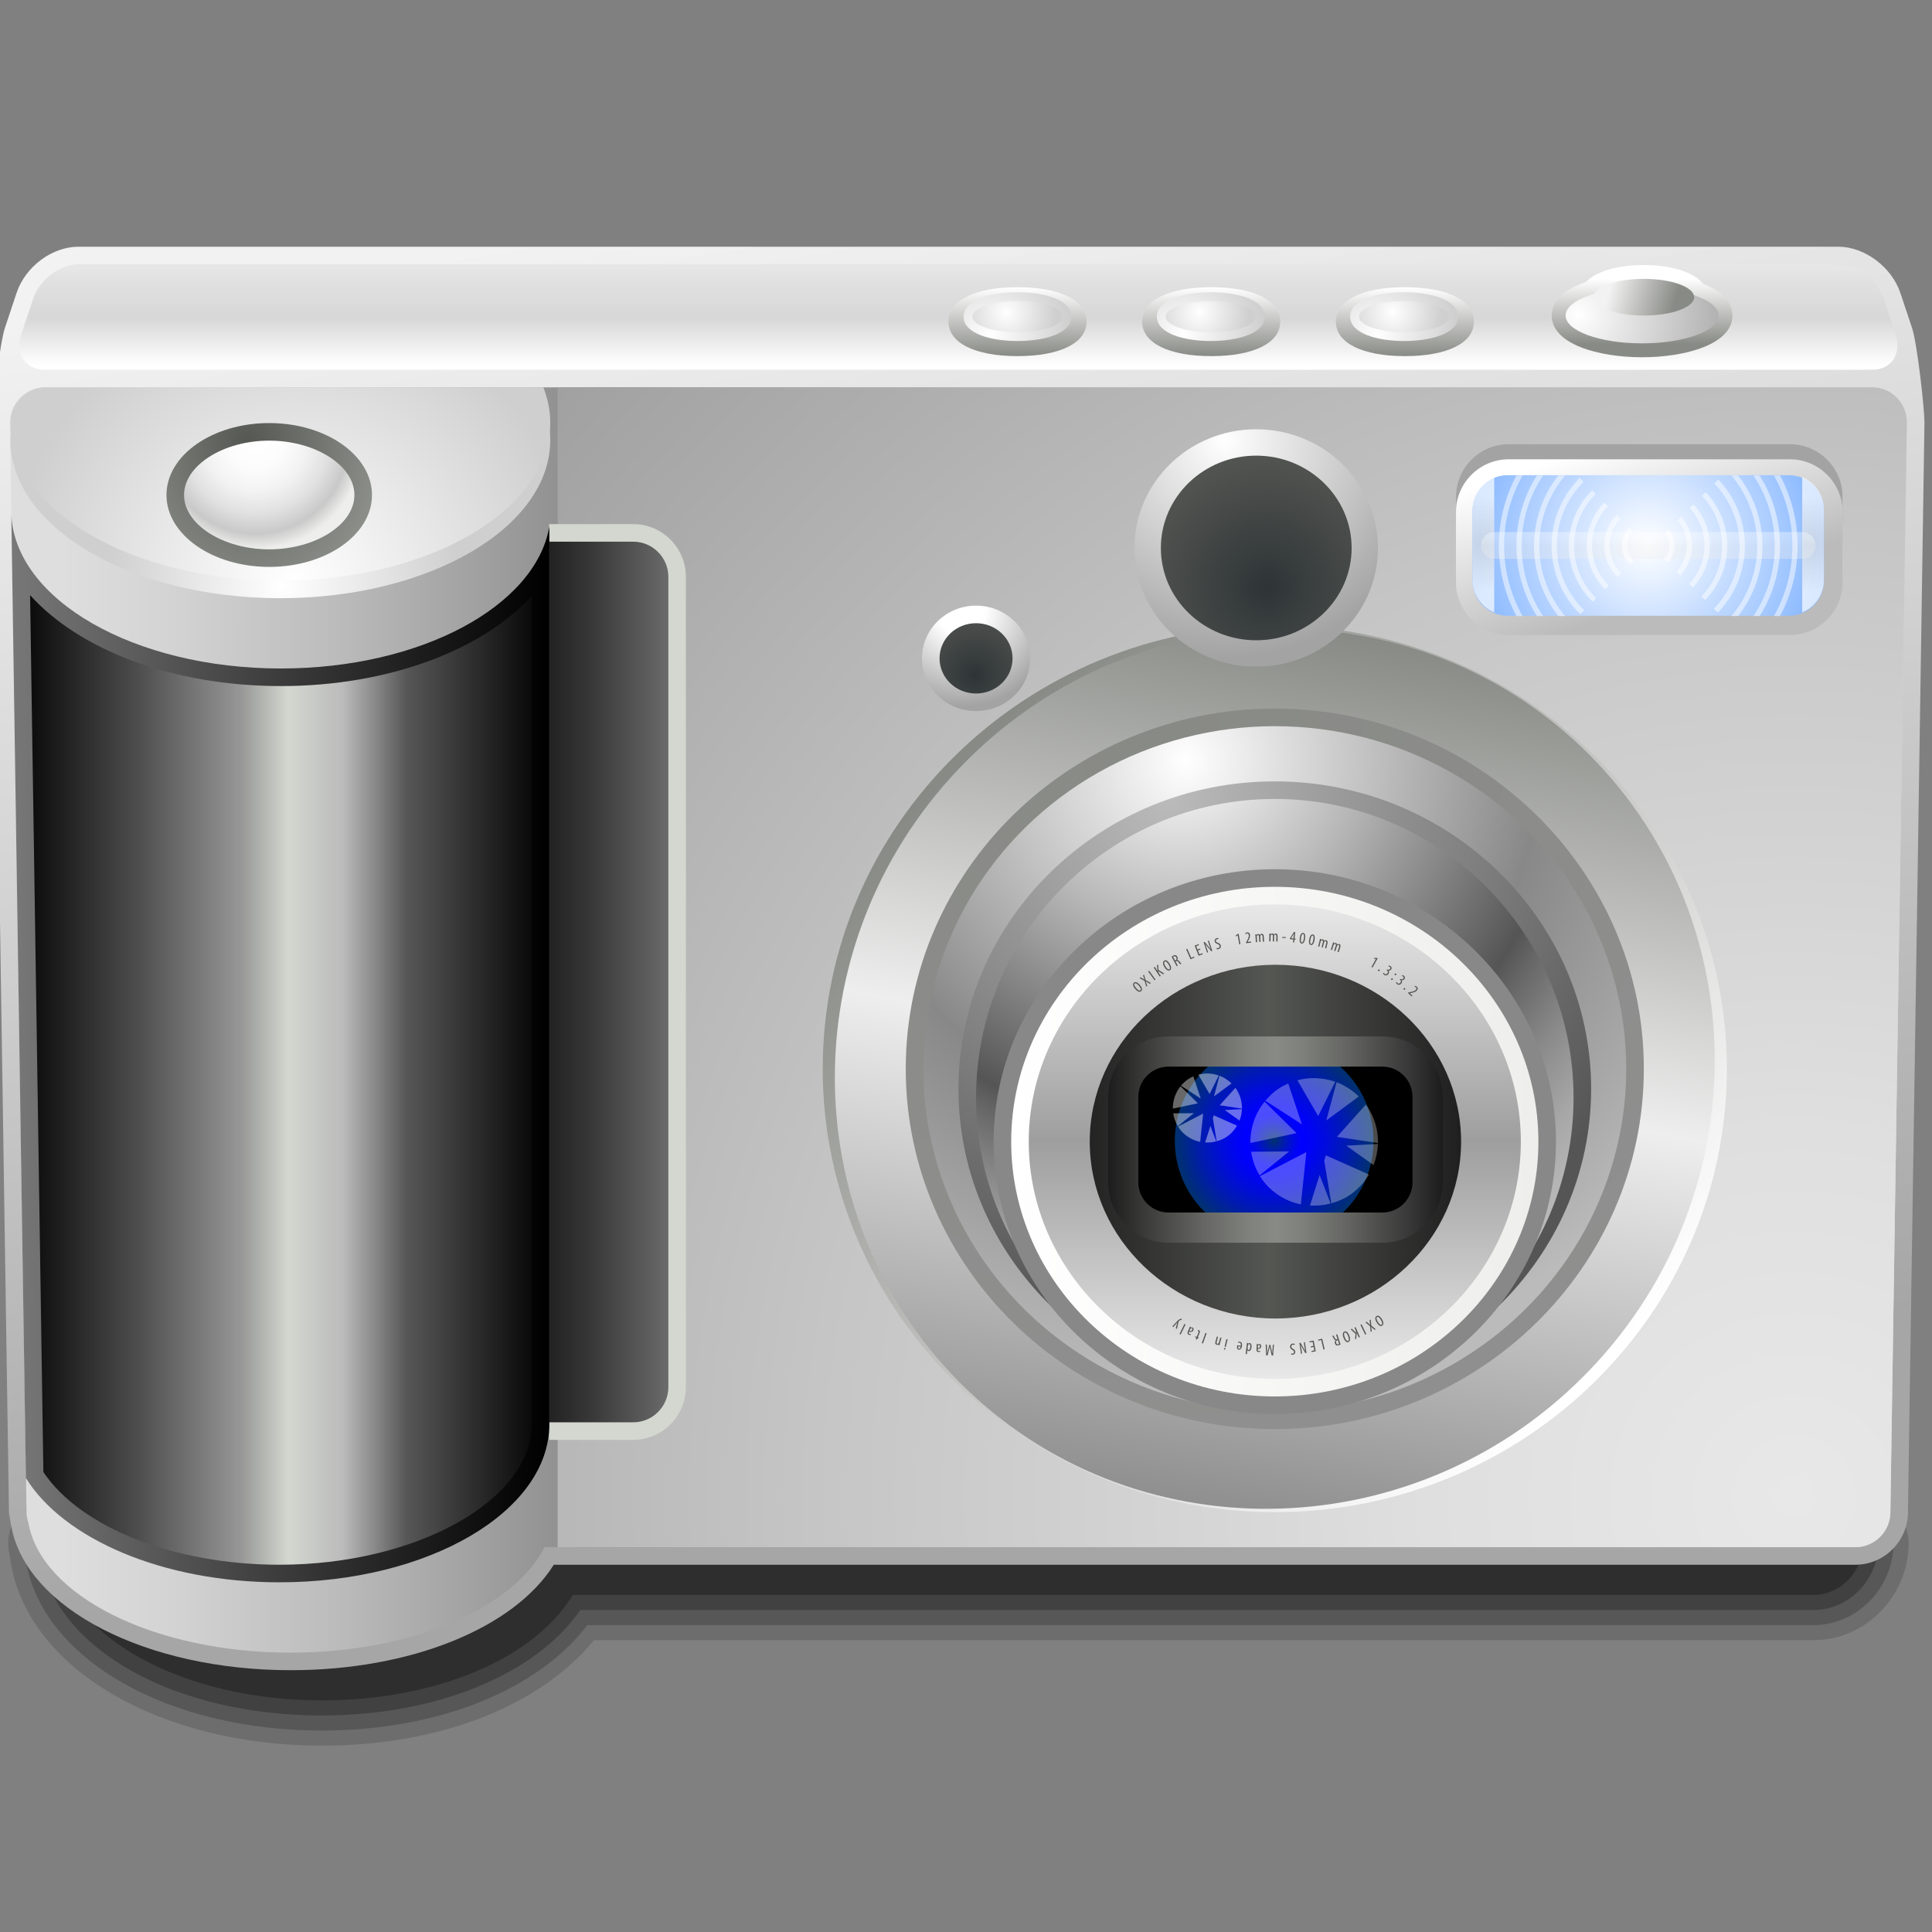 <?xml version="1.0" encoding="utf-8"?>
<!-- Generator: Adobe Illustrator 12.0.0, SVG Export Plug-In . SVG Version: 6.00 Build 51448)  -->
<!DOCTYPE svg PUBLIC "-//W3C//DTD SVG 1.1//EN" "http://www.w3.org/Graphics/SVG/1.1/DTD/svg11.dtd">
<svg  version="1.1"
	 id="layer1" xmlns:x="http://ns.adobe.com/Extensibility/1.0/" xmlns:i="http://ns.adobe.com/AdobeIllustrator/10.0/" xmlns:graph="http://ns.adobe.com/Graphs/1.0/" xmlns:rdf="http://www.w3.org/1999/02/22-rdf-syntax-ns#" xmlns:cc="http://web.resource.org/cc/" xmlns:dc="http://purl.org/dc/elements/1.1/" xmlns:sodipodi="http://inkscape.sourceforge.net/DTD/sodipodi-0.dtd" xmlns:svg="http://www.w3.org/2000/svg" xmlns:inkscape="http://www.inkscape.org/namespaces/inkscape" sodipodi:version="0.32" sodipodi:docbase="/home/pinheiro/Documents/pics/new oxygen/svg/devices" inkscape:version="0.43" sodipodi:docname="digicam.svg" inkscape:label="Layer 1" inkscape:groupmode="layer"
	 xmlns="http://www.w3.org/2000/svg" xmlns:xlink="http://www.w3.org/1999/xlink" width="128" height="128" viewBox="0 0 128 128"
	 overflow="visible" enable-background="new 0 0 128 128" xml:space="preserve">
<rect x="0" y="0" width="128" height="128" fill="#808080" stroke="none"/>
<rect id="_x3C_Sezione_x3E_" x="-0.5" y="-0.5" fill="none" width="128" height="128"/>
<path opacity="0.15" d="M3.543,99.236c-0.885,0-1.72,0.388-2.291,1.062c-0.57,0.674-0.813,1.56-0.668,2.43l0.151,0.908
	c1.233,6.968,9.895,12.018,20.596,12.018c7.76,0,14.427-2.612,18.021-6.986c0.877,0,80.784,0,80.784,0
	c3.435,0,6.27-2.865,6.32-6.388v-0.001c0-0.825-0.307-1.583-0.862-2.147c-0.561-0.569-1.34-0.896-2.138-0.896H3.543z"/>
<path opacity="0.2" d="M3.543,100.236c-0.59,0-1.146,0.258-1.527,0.708c-0.38,0.449-0.542,1.04-0.446,1.62l0.151,0.908
	c1.148,6.483,9.395,11.182,19.61,11.182c7.663,0,14.308-2.674,17.578-6.986c0.923,0,81.228,0,81.228,0
	c2.891,0,5.277-2.424,5.32-5.402v-0.001c0-0.557-0.204-1.055-0.575-1.432c-0.373-0.379-0.893-0.597-1.425-0.597H3.543z"/>
<path opacity="0.25" d="M3.543,101.236c-0.294,0-0.573,0.129-0.763,0.354s-0.271,0.521-0.223,0.811l0.151,0.908
	c1.062,5.999,8.894,10.346,18.624,10.346c7.597,0,14.197-2.734,17.111-6.986c0.98,0,81.694,0,81.694,0
	c2.347,0,4.285-1.981,4.32-4.417c0-0.005,0-0.01,0-0.015c0-0.263-0.104-0.515-0.288-0.702c-0.188-0.19-0.444-0.298-0.712-0.298
	H3.543z"/>
<path id="path14_2_" opacity="0.3" d="M3.543,102.236c0,0,0.117,0.7,0.151,0.908c0.961,5.426,8.517,9.51,17.637,9.51
	c7.589,0,14.098-2.79,16.615-6.986c1.155,0,82.19,0,82.19,0c1.804,0,3.293-1.539,3.32-3.432H3.543z"/>
<linearGradient id="path14_1_" gradientUnits="userSpaceOnUse" x1="255.276" y1="-155.91" x2="267.622" y2="-228.083" gradientTransform="matrix(1.164 0 0 -1.164 -241.862 -169.109)">
	<stop  offset="0" style="stop-color:#F2F2F2"/>
	<stop  offset="0.423" style="stop-color:#D4D4D4"/>
	<stop  offset="1" style="stop-color:#A6A6A6"/>
</linearGradient>
<path id="path14" fill="url(#path14_1_)" d="M126.682,21.74c-0.002,0-0.777-2.329-0.777-2.329c-0.572-1.718-2.375-3.065-4.104-3.065
	H5.2c-1.755,0-3.521,1.318-4.104,3.067L0.321,21.74C-0.021,22.761-0.5,27.06-0.5,27.994c0,0.019,1.094,72.243,1.094,72.243
	s0.123,0.7,0.159,0.908c1.008,5.426,8.936,9.51,18.505,9.51c7.962,0,14.792-2.79,17.432-6.986c1.212,0,86.232,0,86.232,0
	c1.893,0,3.455-1.539,3.484-3.432c0,0,1.094-72.225,1.094-72.244C127.5,27.059,127.021,22.761,126.682,21.74z"/>
<linearGradient id="path35_1_" gradientUnits="userSpaceOnUse" x1="211.273" y1="-203.286" x2="280.272" y2="-203.286" gradientTransform="matrix(1.164 0 0 -1.164 -241.862 -169.109)">
	<stop  offset="0" style="stop-color:#DEDEDE"/>
	<stop  offset="0.086" style="stop-color:#D4D4D4"/>
	<stop  offset="0.229" style="stop-color:#BBBBBB"/>
	<stop  offset="0.411" style="stop-color:#919191"/>
	<stop  offset="0.461" style="stop-color:#858585"/>
	<stop  offset="0.594" style="stop-color:#A2A2A2"/>
	<stop  offset="0.756" style="stop-color:#BEBEBE"/>
	<stop  offset="0.897" style="stop-color:#D0D0D0"/>
	<stop  offset="1" style="stop-color:#D6D6D6"/>
</linearGradient>
<path id="path35" fill="url(#path35_1_)" d="M124.045,25.661H2.958c-1.284,0-2.313,1.064-2.294,2.372l1.095,72.187
	c0.003,0.23,0.051,0.449,0.119,0.66c0.844,4.83,8.3,8.611,17.38,8.611c8.03,0,14.777-2.961,16.817-6.986h86.847
	c1.262,0,2.302-1.025,2.32-2.287l1.094-72.186C126.357,26.725,125.328,25.661,124.045,25.661z"/>
<radialGradient id="path46_1_" cx="309.935" cy="-230.484" r="97.675" gradientTransform="matrix(1.164 0 0 -1.164 -241.862 -169.109)" gradientUnits="userSpaceOnUse">
	<stop  offset="0" style="stop-color:#E8E8E8"/>
	<stop  offset="0.214" style="stop-color:#DFDFDF"/>
	<stop  offset="0.573" style="stop-color:#C5C5C5"/>
	<stop  offset="1" style="stop-color:#9E9E9E"/>
</radialGradient>
<path id="path46" fill="url(#path46_1_)" d="M124.045,25.661h-87.1v76.843h85.977c1.262,0,2.302-1.025,2.32-2.287l1.094-72.186
	C126.357,26.725,125.328,25.661,124.045,25.661z"/>
<linearGradient id="XMLID_1_" gradientUnits="userSpaceOnUse" x1="63.848" y1="50.204" x2="105.07" y2="91.426">
	<stop  offset="0" style="stop-color:#888A85"/>
	<stop  offset="1" style="stop-color:#FFFFFF"/>
</linearGradient>
<path fill="url(#XMLID_1_)" d="M54.508,70.814c0,16.193,13.436,29.368,29.951,29.368c16.514,0,29.949-13.175,29.949-29.368
	c0-16.194-13.436-29.368-29.949-29.368C67.944,41.446,54.508,54.621,54.508,70.814z"/>
<linearGradient id="XMLID_2_" gradientUnits="userSpaceOnUse" x1="60.576" y1="87.673" x2="108.498" y2="54.117" gradientTransform="matrix(-0.707 0.707 -0.707 -0.707 194.363 61.168)">
	<stop  offset="0" style="stop-color:#888A85"/>
	<stop  offset="0.497" style="stop-color:#EEEEEE"/>
	<stop  offset="1" style="stop-color:#8F8F8F"/>
</linearGradient>
<path fill="url(#XMLID_2_)" d="M105.282,49.99c-11.256-11.256-29.755-11.071-41.238,0.412C52.562,61.885,52.377,80.384,63.633,91.64
	c11.255,11.255,29.754,11.071,41.237-0.411C116.353,79.745,116.538,61.246,105.282,49.99z"/>
<radialGradient id="path53_1_" cx="273.272" cy="-187.568" r="40.311" gradientTransform="matrix(1.164 0 0 -1.164 -241.862 -169.109)" gradientUnits="userSpaceOnUse">
	<stop  offset="0" style="stop-color:#888A85"/>
	<stop  offset="1" style="stop-color:#8F8F8F"/>
</radialGradient>
<path id="path53" fill="url(#path53_1_)" d="M60.008,70.814c0,13.161,10.968,23.868,24.451,23.868
	c13.48,0,24.449-10.707,24.449-23.868S97.939,46.946,84.459,46.946C70.977,46.946,60.008,57.653,60.008,70.814z"/>
<radialGradient id="ellipse60_1_" cx="275.271" cy="-188.569" r="35.736" gradientTransform="matrix(1.164 0 0 -1.164 -241.862 -169.109)" gradientUnits="userSpaceOnUse">
	<stop  offset="0" style="stop-color:#FFFFFF"/>
	<stop  offset="0.562" style="stop-color:#888888"/>
	<stop  offset="1" style="stop-color:#BBBBBB"/>
</radialGradient>
<ellipse id="ellipse60" sodipodi:ry="19.5" sodipodi:rx="20" sodipodi:cx="72.970001" sodipodi:cy="48.5" fill="url(#ellipse60_1_)" cx="84.459" cy="70.814" rx="23.285" ry="22.703">
</ellipse>
<radialGradient id="ellipse67_1_" cx="262.504" cy="-180.017" r="5.498" gradientTransform="matrix(1.164 0 0 -1.164 -241.862 -169.109)" gradientUnits="userSpaceOnUse">
	<stop  offset="0.248" style="stop-color:#FFFFFF"/>
	<stop  offset="1" style="stop-color:#A3A3A3"/>
</radialGradient>
<ellipse id="ellipse67" sodipodi:ry="3" sodipodi:rx="3.0769999" sodipodi:cx="55.971001" sodipodi:cy="26" fill="url(#ellipse67_1_)" cx="64.666" cy="43.618" rx="3.583" ry="3.493">
</ellipse>
<radialGradient id="ellipse74_1_" cx="263.273" cy="-183.708" r="4.121" gradientTransform="matrix(1.164 0 0 -1.164 -241.862 -169.109)" gradientUnits="userSpaceOnUse">
	<stop  offset="0" style="stop-color:#2E3436"/>
	<stop  offset="1" style="stop-color:#555753"/>
</radialGradient>
<ellipse id="ellipse74" sodipodi:ry="2" sodipodi:rx="2.0769999" sodipodi:cx="55.971001" sodipodi:cy="26" fill="url(#ellipse74_1_)" cx="64.666" cy="43.618" rx="2.419" ry="2.329">
</ellipse>
<g>
	
		<radialGradient id="ellipse81_1_" cx="277.483" cy="-170.364" r="12.376" gradientTransform="matrix(1.164 0 0 -1.164 -241.862 -169.109)" gradientUnits="userSpaceOnUse">
		<stop  offset="0" style="stop-color:#FFFFFF"/>
		<stop  offset="1" style="stop-color:#A3A3A3"/>
	</radialGradient>
	
		<ellipse id="ellipse81" sodipodi:ry="4.5" sodipodi:rx="4.6160002" sodipodi:cx="48.507999" sodipodi:cy="35.5" fill="url(#ellipse81_1_)" cx="83.228" cy="36.304" rx="8.066" ry="7.864">
	</ellipse>
	
		<radialGradient id="path88_1_" cx="279.907" cy="-178.678" r="8.084" gradientTransform="matrix(1.164 0 0 -1.164 -241.862 -169.109)" gradientUnits="userSpaceOnUse">
		<stop  offset="0" style="stop-color:#2E3436"/>
		<stop  offset="1" style="stop-color:#555753"/>
	</radialGradient>
	<path id="path88" fill="url(#path88_1_)" d="M76.91,36.304c0,3.373,2.834,6.116,6.319,6.116s6.32-2.744,6.32-6.116
		c0-3.373-2.838-6.117-6.322-6.117S76.91,32.931,76.91,36.304z"/>
</g>
<radialGradient id="path95_1_" cx="274.272" cy="-190.708" r="30.463" gradientTransform="matrix(1.164 0 0 -1.164 -241.862 -169.109)" gradientUnits="userSpaceOnUse">
	<stop  offset="0" style="stop-color:#BBBBBB"/>
	<stop  offset="1" style="stop-color:#555555"/>
</radialGradient>
<path id="path95" fill="url(#path95_1_)" d="M63.501,72.143c0,11.233,9.401,20.375,20.958,20.375
	c11.555,0,20.957-9.142,20.957-20.375c0-11.235-9.402-20.375-20.957-20.375C72.902,51.768,63.501,60.908,63.501,72.143z"/>
<radialGradient id="path102_1_" cx="274.868" cy="-187.474" r="38.671" gradientTransform="matrix(1.164 0 0 -1.164 -241.862 -169.109)" gradientUnits="userSpaceOnUse">
	<stop  offset="0" style="stop-color:#FFFFFF"/>
	<stop  offset="0.089" style="stop-color:#EBEBEB"/>
	<stop  offset="0.27" style="stop-color:#B7B7B7"/>
	<stop  offset="0.527" style="stop-color:#656565"/>
	<stop  offset="0.574" style="stop-color:#555555"/>
	<stop  offset="0.612" style="stop-color:#676767"/>
	<stop  offset="0.701" style="stop-color:#8B8B8B"/>
	<stop  offset="0.785" style="stop-color:#A6A6A6"/>
	<stop  offset="0.859" style="stop-color:#B5B5B5"/>
	<stop  offset="0.917" style="stop-color:#BBBBBB"/>
</radialGradient>
<path id="path102" fill="url(#path102_1_)" d="M64.666,72.725c0,10.914,8.879,19.793,19.793,19.793s19.793-8.879,19.793-19.793
	s-8.879-19.792-19.793-19.792S64.666,61.811,64.666,72.725z"/>
<radialGradient id="path109_1_" cx="277.272" cy="-195.709" r="12.165" gradientTransform="matrix(1.164 0 0 -1.164 -241.862 -169.109)" gradientUnits="userSpaceOnUse">
	<stop  offset="0" style="stop-color:#888888"/>
	<stop  offset="1" style="stop-color:#888888"/>
</radialGradient>
<path id="path109" fill="url(#path109_1_)" d="M65.83,75.636c0,9.951,8.357,18.047,18.629,18.047s18.628-8.096,18.628-18.047
	S94.73,57.589,84.459,57.589S65.83,65.685,65.83,75.636z"/>
<linearGradient id="path116_1_" gradientUnits="userSpaceOnUse" x1="265.272" y1="-210.208" x2="295.272" y2="-210.208" gradientTransform="matrix(1.164 0 0 -1.164 -241.862 -169.109)">
	<stop  offset="0" style="stop-color:#FFFFFF"/>
	<stop  offset="1" style="stop-color:#EEEEEC"/>
</linearGradient>
<path id="path116" fill="url(#path116_1_)" d="M66.994,75.636c0,9.31,7.834,16.882,17.465,16.882
	c9.629,0,17.464-7.572,17.464-16.882c0-9.309-7.835-16.882-17.464-16.882C74.828,58.753,66.994,66.327,66.994,75.636z"/>
<linearGradient id="path123_1_" gradientUnits="userSpaceOnUse" x1="280.272" y1="-223.708" x2="280.272" y2="-196.708" gradientTransform="matrix(1.164 0 0 -1.164 -241.862 -169.109)">
	<stop  offset="0" style="stop-color:#E8E8E8"/>
	<stop  offset="0.5" style="stop-color:#9E9E9E"/>
	<stop  offset="1" style="stop-color:#E8E8E8"/>
</linearGradient>
<path id="path123" fill="url(#path123_1_)" d="M68.158,75.636c0,8.667,7.312,15.718,16.301,15.718s16.3-7.051,16.3-15.718
	s-7.312-15.718-16.3-15.718S68.158,66.969,68.158,75.636z"/>
<linearGradient id="XMLID_3_" gradientUnits="userSpaceOnUse" x1="70.517" y1="75.636" x2="97.562" y2="75.636">
	<stop  offset="0" style="stop-color:#1C1C1C"/>
	<stop  offset="0.5" style="stop-color:#555753"/>
	<stop  offset="1" style="stop-color:#1C1C1C"/>
</linearGradient>
<path fill="url(#XMLID_3_)" d="M96.801,75.636c0-6.461-5.52-11.718-12.301-11.718c-6.783,0-12.301,5.257-12.301,11.718
	S77.717,87.354,84.5,87.354C91.281,87.354,96.801,82.097,96.801,75.636z"/>
<radialGradient id="path130_1_" cx="218.913" cy="-178.661" r="9.84" gradientTransform="matrix(1.192 0 0 -1.164 -242.227 -169.109)" gradientUnits="userSpaceOnUse">
	<stop  offset="0" style="stop-color:#FFFFFF"/>
	<stop  offset="1" style="stop-color:#CFCFCF"/>
</radialGradient>
<path id="path130" fill="url(#path130_1_)" d="M18.573,39.632c9.877,0,17.883-4.691,17.883-10.479c0-0.801-0.168-1.579-0.459-2.329
	H3.074c-1.315,0-2.384,1.044-2.384,2.329C0.69,34.941,8.696,39.632,18.573,39.632z"/>
<radialGradient id="path137_1_" cx="219.528" cy="-178.358" r="15.782" gradientTransform="matrix(1.192 0 0 -1.164 -242.227 -169.109)" gradientUnits="userSpaceOnUse">
	<stop  offset="0" style="stop-color:#FFFFFF"/>
	<stop  offset="1" style="stop-color:#CFCFCF"/>
</radialGradient>
<path id="path137" fill="url(#path137_1_)" d="M18.573,38.468c9.877,0,17.883-4.691,17.883-10.479c0-0.801-0.168-1.579-0.459-2.329
	H3.074c-1.315,0-2.384,1.044-2.384,2.329C0.69,33.777,8.696,38.468,18.573,38.468z"/>
<radialGradient id="ellipse144_1_" cx="262.193" cy="-170.489" r="16.744" gradientTransform="matrix(0.97 0 0 -1.164 -237.93 -169.109)" gradientUnits="userSpaceOnUse">
	<stop  offset="0" style="stop-color:#555753"/>
	<stop  offset="1" style="stop-color:#BABDB6"/>
</radialGradient>
<ellipse id="ellipse144" sodipodi:ry="4.0929999" sodipodi:rx="5.8470001" sodipodi:cx="15.75" sodipodi:cy="14.127" fill="url(#ellipse144_1_)" cx="17.837" cy="32.794" rx="6.808" ry="4.765">
</ellipse>
<radialGradient id="path159_1_" cx="222.333" cy="-170.368" r="6.182" gradientTransform="matrix(1.164 0 0 -1.164 -241.862 -169.109)" gradientUnits="userSpaceOnUse">
	<stop  offset="0" style="stop-color:#FFFFFF"/>
	<stop  offset="0.261" style="stop-color:#FCFCFC"/>
	<stop  offset="0.474" style="stop-color:#F2F2F2"/>
	<stop  offset="0.669" style="stop-color:#E1E1E1"/>
	<stop  offset="0.854" style="stop-color:#C9C9C9"/>
	<stop  offset="1" style="stop-color:#EEEEEC"/>
</radialGradient>
<path id="path159" fill="url(#path159_1_)" d="M12.193,32.794c0,1.952,2.584,3.602,5.644,3.602c3.059,0,5.644-1.65,5.644-3.602
	c0-1.952-2.585-3.601-5.644-3.601C14.778,29.193,12.193,30.843,12.193,32.794z"/>
<linearGradient id="path170_1_" gradientUnits="userSpaceOnUse" x1="262.272" y1="-166.086" x2="262.272" y2="-160.564" gradientTransform="matrix(1.164 0 0 -1.164 -241.862 -169.109)">
	<stop  offset="0" style="stop-color:#FFFFFF"/>
	<stop  offset="0.491" style="stop-color:#D7D7D7"/>
	<stop  offset="0.879" style="stop-color:#E1E1E1"/>
	<stop  offset="1" style="stop-color:#E6E6E6"/>
</linearGradient>
<path id="path170" fill="url(#path170_1_)" d="M124.801,19.781c-0.42-1.261-1.762-2.271-3-2.271H5.2
	c-1.237,0-2.579,1.01-2.999,2.271l-0.776,2.328c-0.437,1.311,0.248,2.388,1.533,2.388h121.087c1.285,0,1.969-1.077,1.531-2.388
	L124.801,19.781z"/>
<linearGradient id="path179_1_" gradientUnits="userSpaceOnUse" x1="301.172" y1="-161.14" x2="301.172" y2="-164.876" gradientTransform="matrix(1.164 0 0 -1.164 -241.862 -169.109)">
	<stop  offset="0" style="stop-color:#FFFFFF"/>
	<stop  offset="1" style="stop-color:#888A85"/>
</linearGradient>
<path id="path179" fill="url(#path179_1_)" d="M112.84,18.803c-0.672-0.851-2.304-1.246-3.933-1.246
	c-1.553,0-3.107,0.358-3.831,1.126c-1.329,0.447-2.271,1.177-2.271,2.223c0,1.897,3.104,2.763,5.987,2.763s5.987-0.865,5.987-2.763
	C114.777,19.949,113.99,19.256,112.84,18.803z"/>
<radialGradient id="ellipse186_1_" cx="297.611" cy="-163.201" r="9.493" gradientTransform="matrix(1.164 0 0 -1.164 -241.862 -169.109)" gradientUnits="userSpaceOnUse">
	<stop  offset="0" style="stop-color:#FFFFFF"/>
	<stop  offset="1" style="stop-color:#A3A3A3"/>
</radialGradient>
<ellipse id="ellipse186" sodipodi:ry="1.582" sodipodi:rx="4.3509998" sodipodi:cx="93.869003" sodipodi:cy="3.9159999" fill="url(#ellipse186_1_)" cx="108.791" cy="20.906" rx="5.066" ry="1.842">
</ellipse>
<linearGradient id="ellipse193_1_" gradientUnits="userSpaceOnUse" x1="303.095" y1="-162.679" x2="299.445" y2="-161.636" gradientTransform="matrix(1.164 0 0 -1.164 -241.862 -169.109)">
	<stop  offset="0" style="stop-color:#888A85"/>
	<stop  offset="1" style="stop-color:#F2F2F2"/>
</linearGradient>
<ellipse id="ellipse193" sodipodi:ry="1.043" sodipodi:rx="2.8670001" sodipodi:cx="93.968002" sodipodi:cy="2.8729999" fill="url(#ellipse193_1_)" cx="108.906" cy="19.691" rx="3.338" ry="1.214">
</ellipse>
<linearGradient id="XMLID_4_" gradientUnits="userSpaceOnUse" x1="93.079" y1="17.999" x2="93.079" y2="23.229" gradientTransform="matrix(1 0 0 0.873 0 3.324)">
	<stop  offset="0" style="stop-color:#FFFFFF"/>
	<stop  offset="1" style="stop-color:#888A85"/>
</linearGradient>
<path fill="url(#XMLID_4_)" d="M88.504,21.311c0,1.408,1.753,2.282,4.575,2.282s4.575-0.874,4.575-2.282s-1.753-2.282-4.575-2.282
	S88.504,19.903,88.504,21.311z"/>
<radialGradient id="path200_1_" cx="286.163" cy="-164.301" r="4.576" gradientTransform="matrix(1.164 0 0 -1.164 -241.862 -169.109)" gradientUnits="userSpaceOnUse">
	<stop  offset="0" style="stop-color:#FFFFFF"/>
	<stop  offset="1" style="stop-color:#CFCFCF"/>
</radialGradient>
<path id="path200" fill="url(#path200_1_)" d="M89.452,20.978c0,1.116,1.796,1.615,3.575,1.615s3.576-0.5,3.576-1.615
	c0-1.115-1.797-1.615-3.576-1.615S89.452,19.862,89.452,20.978z"/>
<radialGradient id="ellipse207_1_" cx="287.054" cy="-163.066" r="2.825" gradientTransform="matrix(1.164 0 0 -1.164 -241.862 -169.109)" gradientUnits="userSpaceOnUse">
	<stop  offset="0" style="stop-color:#FFFFFF"/>
	<stop  offset="1" style="stop-color:#CFCFCF"/>
</radialGradient>
<ellipse id="ellipse207" sodipodi:ry="0.88700002" sodipodi:rx="2.5710001" sodipodi:cx="80.330002" sodipodi:cy="3.9779999" fill="url(#ellipse207_1_)" cx="93.027" cy="20.978" rx="2.994" ry="1.033">
</ellipse>
<linearGradient id="XMLID_5_" gradientUnits="userSpaceOnUse" x1="80.246" y1="17.999" x2="80.246" y2="23.229" gradientTransform="matrix(1 0 0 0.873 0 3.324)">
	<stop  offset="0" style="stop-color:#FFFFFF"/>
	<stop  offset="1" style="stop-color:#888A85"/>
</linearGradient>
<path fill="url(#XMLID_5_)" d="M75.671,21.311c0,1.408,1.753,2.282,4.575,2.282s4.575-0.874,4.575-2.282s-1.753-2.282-4.575-2.282
	S75.671,19.903,75.671,21.311z"/>
<radialGradient id="path214_1_" cx="275.162" cy="-164.301" r="4.577" gradientTransform="matrix(1.164 0 0 -1.164 -241.862 -169.109)" gradientUnits="userSpaceOnUse">
	<stop  offset="0" style="stop-color:#FFFFFF"/>
	<stop  offset="1" style="stop-color:#CFCFCF"/>
</radialGradient>
<path id="path214" fill="url(#path214_1_)" d="M76.645,20.978c0,1.116,1.797,1.615,3.576,1.615s3.575-0.5,3.575-1.615
	c0-1.115-1.796-1.615-3.575-1.615S76.645,19.862,76.645,20.978z"/>
<radialGradient id="ellipse221_1_" cx="276.053" cy="-163.066" r="2.826" gradientTransform="matrix(1.164 0 0 -1.164 -241.862 -169.109)" gradientUnits="userSpaceOnUse">
	<stop  offset="0" style="stop-color:#FFFFFF"/>
	<stop  offset="1" style="stop-color:#CFCFCF"/>
</radialGradient>
<ellipse id="ellipse221" sodipodi:ry="0.88700002" sodipodi:rx="2.5710001" sodipodi:cx="69.330002" sodipodi:cy="3.9779999" fill="url(#ellipse221_1_)" cx="80.221" cy="20.978" rx="2.993" ry="1.033">
</ellipse>
<linearGradient id="XMLID_6_" gradientUnits="userSpaceOnUse" x1="67.413" y1="17.999" x2="67.413" y2="23.229" gradientTransform="matrix(1 0 0 0.873 0 3.324)">
	<stop  offset="0" style="stop-color:#FFFFFF"/>
	<stop  offset="1" style="stop-color:#888A85"/>
</linearGradient>
<path fill="url(#XMLID_6_)" d="M62.838,21.311c0,1.408,1.753,2.282,4.575,2.282s4.575-0.874,4.575-2.282s-1.753-2.282-4.575-2.282
	S62.838,19.903,62.838,21.311z"/>
<radialGradient id="path228_1_" cx="264.163" cy="-164.301" r="4.576" gradientTransform="matrix(1.164 0 0 -1.164 -241.862 -169.109)" gradientUnits="userSpaceOnUse">
	<stop  offset="0" style="stop-color:#FFFFFF"/>
	<stop  offset="1" style="stop-color:#CFCFCF"/>
</radialGradient>
<path id="path228" fill="url(#path228_1_)" d="M63.838,20.978c0,1.116,1.797,1.615,3.575,1.615c1.779,0,3.575-0.5,3.575-1.615
	c0-1.115-1.796-1.615-3.575-1.615C65.635,19.363,63.838,19.862,63.838,20.978z"/>
<radialGradient id="ellipse235_1_" cx="265.054" cy="-163.066" r="2.825" gradientTransform="matrix(1.164 0 0 -1.164 -241.862 -169.109)" gradientUnits="userSpaceOnUse">
	<stop  offset="0" style="stop-color:#FFFFFF"/>
	<stop  offset="1" style="stop-color:#CFCFCF"/>
</radialGradient>
<ellipse id="ellipse235" sodipodi:ry="0.88700002" sodipodi:rx="2.5710001" sodipodi:cx="58.330002" sodipodi:cy="3.9779999" fill="url(#ellipse235_1_)" cx="67.413" cy="20.978" rx="2.993" ry="1.033">
</ellipse>
<linearGradient id="path242_1_" gradientUnits="userSpaceOnUse" x1="301.582" y1="-179.783" x2="301.582" y2="-173.396" gradientTransform="matrix(1.164 0 0 -1.164 -241.862 -169.109)">
	<stop  offset="0" style="stop-color:#FFFFFF"/>
	<stop  offset="1" style="stop-color:#A3A3A3"/>
</linearGradient>
<path id="path242_2_" fill="url(#path242_1_)" d="M99.955,29.43c-1.926,0-3.492,1.567-3.492,3.493v4.657
	c0,1.926,1.566,3.493,3.492,3.493h18.629c1.926,0,3.492-1.567,3.492-3.493v-4.657c0-1.926-1.566-3.493-3.492-3.493H99.955z"/>
<linearGradient id="path242_3_" gradientUnits="userSpaceOnUse" x1="299.581" y1="-170.378" x2="302.581" y2="-179.378" gradientTransform="matrix(1.164 0 0 -1.164 -241.862 -169.109)">
	<stop  offset="0" style="stop-color:#FFFFFF"/>
	<stop  offset="1" style="stop-color:#BBBBBB"/>
</linearGradient>
<path id="path242" fill="url(#path242_3_)" d="M99.955,30.43c-1.926,0-3.492,1.567-3.492,3.493v4.657
	c0,1.926,1.566,3.493,3.492,3.493h18.629c1.926,0,3.492-1.567,3.492-3.493v-4.657c0-1.926-1.566-3.493-3.492-3.493H99.955z"/>
<radialGradient id="path249_1_" cx="301.522" cy="-176.285" r="16.18" gradientTransform="matrix(1.164 0 0 -1.164 -241.862 -169.109)" gradientUnits="userSpaceOnUse">
	<stop  offset="0" style="stop-color:#FFFFFF"/>
	<stop  offset="0.669" style="stop-color:#80B3FF"/>
</radialGradient>
<path id="path249" fill="url(#path249_1_)" d="M120.843,38.468c0,1.285-1.044,2.329-2.329,2.329H99.885
	c-1.285,0-2.328-1.043-2.328-2.329v-4.657c0-1.285,1.043-2.329,2.328-2.329h18.629c1.285,0,2.329,1.043,2.329,2.329V38.468z"/>
<g id="g251" opacity="0.69">
	
		<radialGradient id="path258_1_" cx="292.141" cy="-176.247" r="2.756" gradientTransform="matrix(1.164 0 0 -1.164 -241.862 -169.109)" gradientUnits="userSpaceOnUse">
		<stop  offset="0" style="stop-color:#DDDDDD"/>
		<stop  offset="1" style="stop-color:#FFFFFF"/>
	</radialGradient>
	<path id="path258" fill="url(#path258_1_)" d="M97.557,33.765v4.657c0,0.971,0.596,1.802,1.44,2.151v-8.959
		C98.152,31.963,97.557,32.794,97.557,33.765z"/>
	
		<radialGradient id="path265_1_" cx="310.903" cy="-176.246" r="2.755" gradientTransform="matrix(1.164 0 0 -1.164 -241.862 -169.109)" gradientUnits="userSpaceOnUse">
		<stop  offset="0" style="stop-color:#DDDDDD"/>
		<stop  offset="1" style="stop-color:#FFFFFF"/>
	</radialGradient>
	<path id="path265" fill="url(#path265_1_)" d="M119.402,31.615v8.958c0.846-0.349,1.439-1.179,1.439-2.15v-4.657
		C120.843,32.794,120.248,31.964,119.402,31.615z"/>
</g>
<path d="M77.417,69.666c-1.654,0-3,1.346-3,3v5.668c0,1.654,1.346,3,3,3h14.166c1.654,0,3-1.346,3-3v-5.668c0-1.654-1.346-3-3-3
	H77.417z"/>
<radialGradient id="XMLID_7_" cx="84.416" cy="75.584" r="6.583" gradientUnits="userSpaceOnUse">
	<stop  offset="0" style="stop-color:#00316E"/>
	<stop  offset="0.017" style="stop-color:#002D79"/>
	<stop  offset="0.108" style="stop-color:#001AB2"/>
	<stop  offset="0.186" style="stop-color:#000CDC"/>
	<stop  offset="0.247" style="stop-color:#0003F6"/>
	<stop  offset="0.284" style="stop-color:#0000FF"/>
	<stop  offset="0.378" style="stop-color:#0003F5"/>
	<stop  offset="0.539" style="stop-color:#000DD9"/>
	<stop  offset="0.749" style="stop-color:#001CAD"/>
	<stop  offset="0.995" style="stop-color:#00316F"/>
	<stop  offset="1" style="stop-color:#00316E"/>
</radialGradient>
<circle fill="url(#XMLID_7_)" cx="84.417" cy="75.584" r="6.583"/>
<linearGradient id="path274_1_" gradientUnits="userSpaceOnUse" x1="-114.514" y1="396.414" x2="-114.514" y2="397.276" gradientTransform="matrix(-1.164 0 0 1.164 -24.129 -426.215)">
	<stop  offset="0" style="stop-color:#FFFFFF"/>
	<stop  offset="0.523" style="stop-color:#F9F9F9"/>
	<stop  offset="1" style="stop-color:#EEEEEE"/>
</linearGradient>
<path id="path274" opacity="0.35" fill="url(#path274_1_)" enable-background="new    " d="M98.118,36.139
	c0-0.49,0.397-0.887,0.887-0.887h20.39c0.491,0,0.887,0.397,0.887,0.887l0,0c0,0.489-0.396,0.886-0.887,0.886h-20.39
	C98.516,37.025,98.118,36.628,98.118,36.139L98.118,36.139z"/>
<g id="g276">
	<path id="path293" opacity="0.41" fill="#FFFFFF" enable-background="new    " d="M78.048,74.639
		c0.008,0.012,0.012,0.022,0.021,0.036c0.347,0.526,0.875,0.86,1.446,0.978l0.197-1.877L78.048,74.639z M79.392,71.198l0.745,1.286
		l0.613-1.229C80.314,71.102,79.845,71.08,79.392,71.198z M79.062,71.313c-0.115,0.052-0.227,0.108-0.337,0.181
		c-0.188,0.123-0.342,0.275-0.48,0.438l1.309,0.85L79.062,71.313z M82.123,74.243c0.093-0.246,0.146-0.499,0.157-0.76l-1.135,0.06
		L82.123,74.243z M81.593,71.78c-0.231-0.227-0.504-0.4-0.798-0.511l-0.367,1.372L81.593,71.78z M77.729,73.763
		c0.045,0.29,0.141,0.582,0.308,0.85l1.059-0.861L77.729,73.763z M81.845,72.073l-1.037,1.153l1.475,0.223
		c0.007-0.448-0.114-0.9-0.378-1.301C81.887,72.121,81.864,72.1,81.845,72.073z M78.215,71.969
		c-0.345,0.423-0.518,0.951-0.511,1.481l1.659-0.354L78.215,71.969z M80.354,74.08l0.253,1.531c0.22-0.061,0.439-0.148,0.641-0.28
		c0.303-0.199,0.538-0.46,0.711-0.753l-1.547-0.687L80.354,74.08z M79.843,75.692c0.247,0.013,0.496-0.009,0.738-0.074l-0.391-1.023
		L79.843,75.692z"/>
	<path id="path304" opacity="0.3" fill="#FFFFFF" enable-background="new    " d="M83.479,77.923
		c0.013,0.02,0.021,0.044,0.033,0.064c0.643,0.977,1.617,1.59,2.672,1.807l0.365-3.467L83.479,77.923z M85.958,71.569l1.374,2.374
		l1.132-2.271C87.666,71.393,86.793,71.349,85.958,71.569z M85.35,71.783c-0.214,0.096-0.424,0.198-0.625,0.331
		c-0.348,0.227-0.633,0.509-0.89,0.812l2.42,1.566L85.35,71.783z M91.001,77.19c0.173-0.449,0.271-0.921,0.287-1.401l-2.093,0.112
		L91.001,77.19z M90.023,72.644c-0.429-0.416-0.931-0.739-1.474-0.943l-0.676,2.531L90.023,72.644z M82.891,76.306
		c0.083,0.536,0.258,1.073,0.563,1.567l1.957-1.589L82.891,76.306z M90.489,73.184l-1.916,2.136l2.722,0.409
		c0.014-0.825-0.208-1.661-0.697-2.402C90.564,73.273,90.524,73.234,90.489,73.184z M83.783,72.99
		c-0.635,0.78-0.955,1.755-0.942,2.736l3.06-0.652L83.783,72.99z M87.733,76.893l0.469,2.829c0.409-0.115,0.81-0.275,1.184-0.521
		c0.557-0.367,0.995-0.848,1.313-1.385l-2.858-1.271L87.733,76.893z M86.79,79.87c0.456,0.026,0.917-0.017,1.365-0.137l-0.726-1.886
		L86.79,79.87z"/>
</g>
<path id="path311" fill="#D3D7CF" d="M41.95,34.723h-5.57v60.673h5.57c1.926,0,3.493-1.568,3.493-3.494V38.216
	C45.443,36.291,43.876,34.723,41.95,34.723z"/>
<linearGradient id="path324_1_" gradientUnits="userSpaceOnUse" x1="245.607" y1="-201.125" x2="236.665" y2="-201.125" gradientTransform="matrix(1.164 0 0 -1.164 -241.862 -169.109)">
	<stop  offset="0" style="stop-color:#696969"/>
	<stop  offset="0.054" style="stop-color:#626262"/>
	<stop  offset="0.477" style="stop-color:#373737"/>
	<stop  offset="0.807" style="stop-color:#1C1C1C"/>
	<stop  offset="1" style="stop-color:#121212"/>
</linearGradient>
<path id="path324" fill="url(#path324_1_)" d="M41.95,35.888h-5.57v58.344h5.57c1.285,0,2.329-1.043,2.329-2.329V38.216
	C44.279,36.931,43.235,35.888,41.95,35.888z"/>
<linearGradient id="path331_1_" gradientUnits="userSpaceOnUse" x1="208.376" y1="-204.899" x2="238.991" y2="-204.899" gradientTransform="matrix(1.164 0 0 -1.164 -241.862 -169.109)">
	<stop  offset="0" style="stop-color:#787878"/>
	<stop  offset="1" style="stop-color:#000000"/>
</linearGradient>
<path id="path331" fill="url(#path331_1_)" d="M18.609,44.289c-9.724,0-17.618-4.55-17.86-10.213l1.002,66.143l-0.035-2.294
	c2.494,4.024,9.062,6.907,16.796,6.907c9.877,0,17.883-4.69,17.883-10.479V34.899C35.466,40.175,27.859,44.289,18.609,44.289z"/>
<linearGradient id="path360_1_" gradientUnits="userSpaceOnUse" x1="208.375" y1="-206.697" x2="238.991" y2="-206.697" gradientTransform="matrix(1.164 0 0 -1.164 -241.862 -169.109)">
	<stop  offset="0" style="stop-color:#000000"/>
	<stop  offset="0.236" style="stop-color:#4D4D4D"/>
	<stop  offset="0.427" style="stop-color:#969696"/>
	<stop  offset="0.517" style="stop-color:#D3D7CF"/>
	<stop  offset="0.618" style="stop-color:#BBBBBB"/>
	<stop  offset="0.736" style="stop-color:#575757"/>
	<stop  offset="1" style="stop-color:#000000"/>
</linearGradient>
<path id="path360" fill="url(#path360_1_)" d="M2.874,97.527c2.464,3.678,8.681,6.141,15.639,6.141
	c9.063,0,16.718-4.265,16.718-9.314c0,0,0-47.067,0-54.873c-3.264,3.583-9.495,5.973-16.622,5.973
	c-7.222,0-13.389-2.43-16.615-6.026C2.125,48.093,2.807,93.021,2.874,97.527z M1.717,96.76"/>
<g id="g362" opacity="0.5">
	<path id="path364" fill="#FFFFFF" d="M115.156,31.503h-0.451c1.066,1.259,1.713,2.884,1.713,4.657c0,1.773-0.646,3.398-1.713,4.657
		h0.452c1.005-1.286,1.61-2.898,1.61-4.657S116.162,32.789,115.156,31.503z M103.243,31.503c-1.006,1.286-1.611,2.899-1.611,4.657
		s0.605,3.372,1.61,4.657h0.451c-1.064-1.259-1.713-2.883-1.713-4.657s0.648-3.398,1.715-4.657H103.243z"/>
	<path id="path366" fill="#FFFFFF" d="M116.576,31.503h-0.412c0.896,1.333,1.418,2.935,1.418,4.657s-0.521,3.323-1.416,4.657h0.412
		c0.852-1.348,1.354-2.942,1.354-4.657C117.932,34.446,117.43,32.853,116.576,31.503z M101.822,31.503
		c-0.854,1.35-1.355,2.943-1.355,4.657s0.502,3.308,1.355,4.657h0.412c-0.895-1.333-1.418-2.935-1.418-4.657
		s0.523-3.324,1.418-4.657H101.822z"/>
	<path id="path368" fill="#FFFFFF" d="M117.931,31.503h-0.405c0.774,1.38,1.222,2.965,1.222,4.657s-0.447,3.277-1.222,4.657h0.405
		c0.743-1.388,1.165-2.973,1.165-4.657S118.672,32.891,117.931,31.503z M100.469,31.503c-0.743,1.388-1.166,2.973-1.166,4.657
		s0.423,3.27,1.166,4.657h0.405c-0.774-1.38-1.222-2.965-1.222-4.657s0.447-3.277,1.222-4.657H100.469z"/>
	<path id="path370" fill="#FFFFFF" d="M113.842,31.77l-0.262,0.261c1.027,1.081,1.674,2.523,1.674,4.13
		c0,1.625-0.658,3.085-1.709,4.17l0.26,0.26c1.108-1.15,1.799-2.706,1.799-4.43C115.604,34.456,114.928,32.917,113.842,31.77z
		 M104.918,31.923l-0.259-0.26c-1.146,1.157-1.864,2.74-1.864,4.497c0,1.775,0.73,3.375,1.9,4.535l0.263-0.262
		c-1.11-1.093-1.813-2.595-1.813-4.273C103.146,34.502,103.83,33.014,104.918,31.923z"/>
	<path id="path372" fill="#FFFFFF" d="M113.006,32.605l-0.249,0.248c0.818,0.869,1.331,2.022,1.331,3.308
		c0,1.304-0.525,2.476-1.366,3.348l0.247,0.247c0.902-0.935,1.469-2.191,1.469-3.594C114.438,34.778,113.886,33.537,113.006,32.605z
		 M105.726,32.731l-0.243-0.244c-0.947,0.942-1.545,2.231-1.545,3.673c0,1.461,0.611,2.765,1.582,3.711l0.24-0.241
		c-0.908-0.881-1.476-2.106-1.476-3.47C104.285,34.816,104.841,33.61,105.726,32.731z"/>
	<path id="path374" fill="#FFFFFF" d="M112.203,33.408l-0.248,0.248c0.597,0.66,0.969,1.526,0.969,2.484
		c0,0.987-0.393,1.88-1.021,2.548l0.248,0.248c0.692-0.73,1.123-1.71,1.123-2.796C113.273,35.084,112.861,34.132,112.203,33.408z
		 M106.537,33.542l-0.248-0.248c-0.72,0.735-1.166,1.738-1.166,2.847c0,1.139,0.47,2.166,1.223,2.906l0.25-0.248
		c-0.691-0.678-1.123-1.617-1.123-2.658C105.473,35.128,105.881,34.213,106.537,33.542z"/>
	<path id="path376" fill="#FFFFFF" d="M111.381,34.231l-0.248,0.248c0.385,0.448,0.627,1.024,0.627,1.661
		c0,0.666-0.263,1.27-0.681,1.725l0.247,0.248c0.482-0.52,0.783-1.208,0.783-1.973C112.109,35.406,111.828,34.743,111.381,34.231z
		 M107.36,34.365l-0.248-0.248c-0.509,0.524-0.825,1.236-0.825,2.023c0,0.817,0.34,1.553,0.882,2.083l0.248-0.248
		c-0.479-0.465-0.78-1.115-0.78-1.835C106.637,35.45,106.914,34.826,107.36,34.365z"/>
	<path id="path378" fill="#FFFFFF" d="M110.557,35.054l-0.262,0.261c0.176,0.234,0.301,0.51,0.301,0.824
		c0,0.345-0.139,0.651-0.348,0.894l0.256,0.255c0.271-0.308,0.441-0.707,0.441-1.149C110.945,35.727,110.796,35.353,110.557,35.054z
		 M108.186,35.19l-0.25-0.25c-0.299,0.313-0.483,0.735-0.483,1.2c0,0.496,0.21,0.942,0.54,1.26l0.252-0.25
		c-0.27-0.255-0.443-0.61-0.443-1.01C107.801,35.771,107.95,35.44,108.186,35.19z"/>
</g>
<g>
	<g>
		<path fill="#555753" d="M75.603,65.668c-0.092,0.079-0.234,0.036-0.395-0.147c-0.156-0.18-0.176-0.334-0.082-0.416
			c0.093-0.081,0.235-0.028,0.388,0.146C75.69,65.452,75.689,65.592,75.603,65.668L75.603,65.668z M75.56,65.609
			c0.069-0.061-0.016-0.194-0.108-0.303c-0.09-0.101-0.213-0.204-0.283-0.144c-0.07,0.062,0.015,0.199,0.104,0.302
			C75.363,65.57,75.488,65.672,75.56,65.609L75.56,65.609z"/>
		<path fill="#555753" d="M76.179,65.182l-0.158-0.097c-0.037-0.021-0.07-0.042-0.114-0.07l-0.002,0.002
			c0.018,0.048,0.033,0.089,0.046,0.128l0.058,0.173l-0.066,0.051l-0.111-0.38l-0.332-0.187l0.066-0.054l0.155,0.091
			c0.031,0.018,0.062,0.036,0.104,0.063l0.002-0.002c-0.018-0.05-0.029-0.081-0.042-0.116l-0.056-0.165l0.064-0.052L75.9,64.93
			l0.346,0.198L76.179,65.182z"/>
		<path fill="#555753" d="M76.133,64.314l0.425,0.584l-0.066,0.048l-0.424-0.583L76.133,64.314z"/>
		<path fill="#555753" d="M76.436,64.103l0.067-0.046l0.19,0.283h0.002c-0.003-0.034-0.006-0.065-0.011-0.097l-0.03-0.288
			l0.076-0.05l0.024,0.354l0.379,0.243l-0.073,0.049l-0.316-0.206l0.005,0.08l0.155,0.23L76.836,64.7L76.436,64.103z"/>
		<path fill="#555753" d="M77.507,64.282c-0.104,0.062-0.237-0.006-0.363-0.215c-0.123-0.204-0.114-0.36-0.007-0.424
			c0.105-0.064,0.237,0.013,0.355,0.21c0.139,0.23,0.113,0.368,0.015,0.427V64.282z M77.474,64.216
			c0.079-0.047,0.02-0.194-0.053-0.315c-0.07-0.116-0.174-0.239-0.253-0.191s-0.021,0.197,0.05,0.314
			C77.289,64.145,77.394,64.265,77.474,64.216L77.474,64.216z"/>
		<path fill="#555753" d="M77.623,63.384c0.026-0.024,0.062-0.048,0.098-0.068c0.062-0.032,0.118-0.045,0.168-0.03
			c0.049,0.016,0.084,0.051,0.11,0.101c0.044,0.082,0.034,0.154-0.014,0.219v0.001c0.056-0.011,0.104,0.022,0.162,0.099
			c0.062,0.077,0.103,0.126,0.122,0.141l-0.072,0.039c-0.021-0.014-0.065-0.066-0.119-0.139c-0.061-0.08-0.105-0.098-0.167-0.064
			l-0.028,0.016l0.146,0.276l-0.072,0.039L77.623,63.384z M77.852,63.639l0.031-0.016c0.07-0.037,0.088-0.112,0.048-0.188
			c-0.039-0.072-0.095-0.104-0.174-0.062c-0.013,0.008-0.026,0.017-0.035,0.024L77.852,63.639z"/>
		<path fill="#555753" d="M78.585,62.893l0.075-0.033l0.263,0.597l0.187-0.082l0.027,0.062l-0.261,0.116L78.585,62.893z"/>
		<path fill="#555753" d="M79.534,62.909l-0.168,0.064l0.099,0.252l0.191-0.074l0.025,0.067l-0.269,0.104l-0.262-0.671l0.257-0.101
			l0.026,0.067l-0.181,0.07l0.087,0.221l0.168-0.066L79.534,62.909z"/>
		<path fill="#555753" d="M79.971,63.113l-0.229-0.684l0.073-0.023l0.233,0.277c0.054,0.065,0.118,0.144,0.167,0.21l0.001-0.001
			c-0.042-0.105-0.074-0.192-0.113-0.311l-0.082-0.245l0.07-0.023l0.229,0.684l-0.073,0.024l-0.239-0.286
			c-0.052-0.06-0.107-0.127-0.16-0.204h-0.003c0.038,0.09,0.068,0.176,0.117,0.323l0.079,0.235L79.971,63.113z"/>
		<path fill="#555753" d="M80.607,62.811c0.028,0.008,0.073,0.009,0.108,0c0.072-0.021,0.101-0.079,0.082-0.149
			c-0.018-0.064-0.065-0.093-0.133-0.119c-0.063-0.022-0.158-0.066-0.184-0.156c-0.029-0.105,0.023-0.203,0.132-0.233
			c0.043-0.013,0.085-0.008,0.104-0.001v0.072c-0.021-0.007-0.053-0.011-0.088,0c-0.069,0.019-0.086,0.079-0.072,0.127
			c0.019,0.068,0.062,0.086,0.141,0.114c0.101,0.035,0.155,0.088,0.178,0.166c0.033,0.12-0.031,0.219-0.141,0.25
			c-0.049,0.013-0.103,0.011-0.126,0.001L80.607,62.811z"/>
		<path fill="#555753" d="M81.999,61.961h-0.002l-0.104,0.085l-0.026-0.06l0.13-0.11l0.066-0.011l0.118,0.686l-0.08,0.014
			L81.999,61.961z"/>
		<path fill="#555753" d="M82.56,62.493l-0.007-0.053l0.048-0.086c0.069-0.124,0.149-0.268,0.134-0.396
			c-0.01-0.077-0.049-0.12-0.113-0.111c-0.05,0.006-0.079,0.036-0.095,0.051l-0.027-0.06c0.022-0.024,0.066-0.056,0.129-0.063
			c0.114-0.014,0.175,0.064,0.188,0.169c0.016,0.13-0.054,0.266-0.125,0.393l-0.039,0.069v0.002l0.23-0.028l0.009,0.072
			L82.56,62.493z"/>
		<path fill="#555753" d="M83.179,62.037c-0.004-0.062-0.009-0.093-0.013-0.135l0.072-0.004l0.008,0.062h0.003
			c0.02-0.043,0.056-0.076,0.11-0.079c0.049-0.004,0.092,0.017,0.113,0.071h0.002c0.013-0.027,0.03-0.049,0.048-0.062
			c0.02-0.015,0.043-0.022,0.069-0.024c0.071-0.004,0.128,0.042,0.137,0.175l0.023,0.343l-0.082,0.005l-0.022-0.324
			c-0.004-0.067-0.018-0.131-0.079-0.128c-0.035,0.002-0.062,0.033-0.071,0.083c-0.002,0.013-0.001,0.029,0,0.046l0.021,0.334
			l-0.082,0.004l-0.022-0.338c-0.004-0.058-0.018-0.117-0.079-0.113c-0.032,0.002-0.064,0.034-0.07,0.089
			c-0.002,0.014-0.002,0.028-0.001,0.044l0.022,0.33l-0.083,0.004L83.179,62.037z"/>
		<path fill="#555753" d="M84.098,61.984c0.002-0.062-0.001-0.093-0.001-0.135l0.073,0.002l0.002,0.063h0.002
			c0.023-0.042,0.062-0.072,0.116-0.07c0.05,0.001,0.091,0.023,0.109,0.08h0.002c0.013-0.025,0.033-0.047,0.051-0.059
			c0.021-0.012,0.046-0.019,0.072-0.018c0.07,0.001,0.124,0.052,0.122,0.185l-0.006,0.344l-0.082-0.002l0.006-0.325
			c0.001-0.067-0.008-0.132-0.07-0.134c-0.034,0-0.064,0.028-0.077,0.077c-0.004,0.013-0.004,0.029-0.004,0.046l-0.005,0.334
			l-0.083-0.001l0.006-0.34c0-0.058-0.008-0.119-0.069-0.119c-0.034-0.001-0.068,0.026-0.078,0.083
			c-0.002,0.012-0.003,0.027-0.003,0.044l-0.007,0.328h-0.081L84.098,61.984z"/>
		<path fill="#555753" d="M85.185,62.085l-0.004,0.062l-0.233-0.012l0.004-0.063L85.185,62.085z"/>
		<path fill="#555753" d="M85.668,62.436l0.018-0.192l-0.229-0.021l0.005-0.056l0.267-0.424l0.08,0.008l-0.04,0.434l0.073,0.007
			l-0.005,0.067l-0.075-0.008l-0.018,0.192L85.668,62.436z M85.692,62.178l0.019-0.196c0.004-0.048,0.012-0.09,0.019-0.136h-0.004
			c-0.028,0.053-0.046,0.083-0.07,0.125L85.54,62.16v0.002L85.692,62.178z"/>
		<path fill="#555753" d="M86.236,62.512c-0.107-0.016-0.153-0.152-0.122-0.376c0.033-0.233,0.119-0.344,0.231-0.329
			c0.11,0.017,0.151,0.157,0.119,0.376C86.43,62.435,86.337,62.524,86.236,62.512L86.236,62.512z M86.252,62.442
			c0.066,0.01,0.107-0.104,0.132-0.27c0.022-0.161,0.014-0.287-0.053-0.297c-0.065-0.009-0.111,0.104-0.135,0.27
			C86.172,62.312,86.184,62.433,86.252,62.442L86.252,62.442z"/>
		<path fill="#555753" d="M86.845,62.611c-0.107-0.021-0.146-0.158-0.104-0.381c0.043-0.231,0.134-0.339,0.245-0.317
			c0.11,0.021,0.144,0.163,0.103,0.381C87.041,62.542,86.942,62.63,86.845,62.611L86.845,62.611z M86.862,62.542
			c0.065,0.014,0.114-0.099,0.145-0.263c0.029-0.159,0.026-0.285-0.038-0.298c-0.066-0.013-0.117,0.098-0.147,0.263
			c-0.033,0.165-0.026,0.286,0.039,0.298H86.862z"/>
		<path fill="#555753" d="M87.427,62.329c0.015-0.06,0.019-0.09,0.027-0.13l0.07,0.018l-0.011,0.062h0.002
			c0.032-0.035,0.077-0.055,0.13-0.042c0.047,0.013,0.081,0.044,0.087,0.104h0.002c0.02-0.021,0.043-0.037,0.063-0.045
			c0.023-0.008,0.048-0.008,0.074-0.001c0.067,0.018,0.108,0.079,0.076,0.208l-0.082,0.332l-0.08-0.02l0.078-0.315
			c0.018-0.064,0.022-0.131-0.036-0.146c-0.034-0.009-0.07,0.013-0.094,0.057c-0.006,0.012-0.01,0.027-0.015,0.044l-0.081,0.324
			l-0.079-0.02l0.083-0.331c0.013-0.055,0.019-0.116-0.04-0.131c-0.034-0.008-0.072,0.013-0.096,0.062
			c-0.006,0.014-0.01,0.026-0.015,0.042l-0.079,0.321l-0.08-0.021L87.427,62.329z"/>
		<path fill="#555753" d="M88.287,62.556c0.019-0.059,0.024-0.088,0.036-0.13l0.069,0.023l-0.016,0.062l0.003,0.001
			c0.033-0.033,0.08-0.051,0.132-0.033c0.046,0.015,0.079,0.048,0.08,0.107h0.002c0.021-0.02,0.044-0.034,0.066-0.04
			c0.023-0.006,0.048-0.005,0.073,0.003c0.068,0.021,0.104,0.086,0.063,0.213l-0.104,0.326l-0.079-0.024l0.101-0.311
			c0.02-0.063,0.03-0.13-0.029-0.147c-0.031-0.011-0.07,0.007-0.095,0.051c-0.008,0.011-0.013,0.026-0.018,0.043l-0.102,0.317
			l-0.079-0.023l0.104-0.326c0.017-0.053,0.026-0.114-0.032-0.133c-0.031-0.01-0.073,0.008-0.099,0.058
			c-0.007,0.012-0.012,0.025-0.017,0.04l-0.1,0.314L88.17,62.92L88.287,62.556z"/>
		<path fill="#555753" d="M91.162,63.529l-0.001-0.003l-0.135,0.003l0.018-0.064l0.171-0.003l0.059,0.032l-0.34,0.607l-0.069-0.04
			L91.162,63.529z"/>
		<path fill="#555753" d="M91.318,64.338c-0.026-0.016-0.033-0.049-0.014-0.081c0.019-0.031,0.053-0.04,0.078-0.024
			c0.028,0.018,0.034,0.05,0.015,0.081C91.379,64.347,91.348,64.355,91.318,64.338L91.318,64.338z"/>
		<path fill="#555753" d="M91.679,64.45c0.011,0.021,0.033,0.057,0.066,0.079c0.061,0.04,0.13,0.023,0.178-0.049
			c0.05-0.074,0.032-0.151-0.037-0.197l-0.016-0.01l0.033-0.052l0.015,0.009c0.041,0.027,0.124,0.038,0.173-0.033
			c0.039-0.06,0.028-0.11-0.018-0.141c-0.027-0.02-0.062-0.022-0.091-0.021l0.021-0.06c0.031-0.005,0.081,0.006,0.125,0.035
			c0.081,0.055,0.089,0.144,0.039,0.218c-0.039,0.059-0.104,0.091-0.178,0.078l-0.001,0.003c0.043,0.048,0.062,0.127,0,0.22
			c-0.062,0.093-0.174,0.129-0.277,0.059c-0.039-0.023-0.072-0.063-0.085-0.094L91.679,64.45z"/>
		<path fill="#555753" d="M92.187,64.918c-0.024-0.018-0.027-0.051-0.007-0.079c0.02-0.028,0.055-0.035,0.079-0.018
			c0.025,0.018,0.028,0.051,0.007,0.08C92.245,64.93,92.215,64.938,92.187,64.918L92.187,64.918z M92.417,64.6
			c-0.024-0.018-0.028-0.051-0.008-0.079c0.021-0.029,0.055-0.035,0.079-0.018c0.026,0.02,0.029,0.052,0.008,0.081
			C92.476,64.612,92.445,64.621,92.417,64.6L92.417,64.6z"/>
		<path fill="#555753" d="M92.538,65.057c0.009,0.024,0.028,0.06,0.062,0.086c0.056,0.044,0.126,0.032,0.179-0.035
			c0.057-0.07,0.044-0.148-0.021-0.2l-0.016-0.011l0.038-0.05l0.013,0.01c0.039,0.031,0.122,0.049,0.176-0.02
			c0.043-0.057,0.036-0.107-0.007-0.141c-0.026-0.022-0.062-0.026-0.088-0.028l0.024-0.06c0.031,0,0.081,0.013,0.122,0.046
			c0.077,0.062,0.078,0.149,0.022,0.22c-0.044,0.056-0.11,0.082-0.184,0.066l-0.001,0.001c0.039,0.052,0.051,0.133-0.017,0.219
			c-0.07,0.088-0.185,0.116-0.283,0.037c-0.035-0.026-0.065-0.068-0.076-0.101L92.538,65.057z"/>
		<path fill="#555753" d="M93.006,65.562c-0.023-0.021-0.025-0.054-0.001-0.082s0.06-0.031,0.081-0.012
			c0.025,0.021,0.026,0.054,0.003,0.082C93.064,65.58,93.032,65.585,93.006,65.562L93.006,65.562z"/>
		<path fill="#555753" d="M93.28,65.791l0.038-0.04l0.096-0.02c0.14-0.027,0.299-0.058,0.388-0.154
			c0.053-0.057,0.06-0.114,0.012-0.158c-0.037-0.033-0.08-0.036-0.101-0.039l0.027-0.06c0.031,0.002,0.086,0.016,0.132,0.057
			c0.085,0.079,0.063,0.176-0.007,0.253c-0.089,0.097-0.238,0.132-0.38,0.158l-0.078,0.017l-0.001,0.001l0.169,0.157l-0.048,0.054
			L93.28,65.791z"/>
	</g>
	<g>
		<path fill="#555753" d="M91.199,87.19c0.103-0.062,0.236,0.008,0.361,0.215c0.122,0.206,0.114,0.36,0.007,0.425
			c-0.105,0.063-0.237-0.014-0.354-0.211C91.074,87.388,91.099,87.251,91.199,87.19L91.199,87.19z M91.231,87.256
			c-0.08,0.048-0.021,0.195,0.053,0.316c0.069,0.115,0.172,0.24,0.251,0.192c0.081-0.048,0.022-0.197-0.048-0.315
			C91.416,87.328,91.312,87.208,91.231,87.256L91.231,87.256z"/>
		<path fill="#555753" d="M90.541,87.569l0.14,0.122c0.032,0.028,0.062,0.055,0.099,0.09l0.003-0.001
			c-0.008-0.051-0.016-0.094-0.022-0.133l-0.026-0.181l0.075-0.04l0.044,0.395l0.292,0.243l-0.076,0.041l-0.136-0.116
			c-0.026-0.023-0.054-0.049-0.091-0.082H90.84c0.009,0.053,0.015,0.087,0.021,0.124l0.024,0.172l-0.073,0.04l-0.042-0.377
			l-0.306-0.256L90.541,87.569z"/>
		<path fill="#555753" d="M90.446,88.423l-0.314-0.649l0.075-0.035l0.314,0.648L90.446,88.423z"/>
		<path fill="#555753" d="M90.097,88.585l-0.074,0.032l-0.137-0.312h-0.002c-0.002,0.034-0.005,0.066-0.007,0.098l-0.021,0.288
			l-0.085,0.036l0.04-0.353l-0.331-0.307l0.081-0.035l0.275,0.259l0.009-0.079l-0.111-0.255l0.076-0.033L90.097,88.585z"/>
		<path fill="#555753" d="M89.078,88.216c0.112-0.042,0.232,0.049,0.319,0.275c0.083,0.223,0.049,0.375-0.068,0.42
			c-0.115,0.043-0.23-0.057-0.313-0.271C88.92,88.388,88.97,88.257,89.078,88.216L89.078,88.216z M89.099,88.287
			c-0.086,0.031-0.053,0.188-0.004,0.319c0.048,0.127,0.128,0.266,0.215,0.233c0.086-0.033,0.056-0.19,0.007-0.317
			C89.268,88.39,89.187,88.253,89.099,88.287L89.099,88.287z"/>
		<path fill="#555753" d="M88.814,89.073c-0.03,0.021-0.069,0.038-0.108,0.05c-0.068,0.022-0.123,0.024-0.171,0.001
			c-0.045-0.022-0.073-0.064-0.091-0.118c-0.027-0.088-0.006-0.157,0.053-0.213v-0.002c-0.056,0.001-0.098-0.039-0.142-0.124
			c-0.046-0.089-0.078-0.143-0.095-0.16l0.079-0.026c0.017,0.018,0.051,0.079,0.091,0.157c0.046,0.09,0.086,0.115,0.153,0.094
			l0.03-0.011l-0.095-0.298l0.077-0.025L88.814,89.073z M88.635,88.782l-0.033,0.011c-0.075,0.024-0.106,0.096-0.08,0.179
			c0.025,0.078,0.073,0.117,0.158,0.091c0.016-0.004,0.03-0.011,0.039-0.018L88.635,88.782z"/>
		<path fill="#555753" d="M87.764,89.392l-0.08,0.019l-0.151-0.633l-0.196,0.047l-0.017-0.068l0.276-0.065L87.764,89.392z"/>
		<path fill="#555753" d="M86.84,89.203l0.178-0.035l-0.052-0.266l-0.2,0.039l-0.015-0.07l0.282-0.055l0.138,0.709L86.9,89.577
			l-0.014-0.07l0.189-0.036l-0.045-0.234l-0.177,0.035L86.84,89.203z"/>
		<path fill="#555753" d="M86.454,88.922l0.103,0.713l-0.077,0.012l-0.179-0.315c-0.041-0.073-0.092-0.163-0.127-0.236l-0.002,0.001
			c0.021,0.111,0.039,0.202,0.057,0.326l0.037,0.255l-0.074,0.011l-0.103-0.713l0.077-0.011l0.185,0.323
			c0.04,0.067,0.083,0.145,0.12,0.229h0.003c-0.021-0.095-0.036-0.185-0.058-0.338l-0.035-0.246L86.454,88.922z"/>
		<path fill="#555753" d="M85.768,89.107c-0.026-0.013-0.07-0.022-0.106-0.02c-0.075,0.008-0.114,0.061-0.108,0.133
			c0.006,0.066,0.049,0.104,0.109,0.141c0.061,0.034,0.145,0.094,0.153,0.186c0.01,0.109-0.06,0.197-0.172,0.207
			c-0.046,0.004-0.086-0.007-0.104-0.018l0.013-0.071c0.021,0.011,0.051,0.02,0.088,0.017c0.07-0.007,0.098-0.062,0.094-0.112
			c-0.007-0.071-0.046-0.097-0.119-0.139c-0.092-0.053-0.136-0.115-0.144-0.194c-0.011-0.124,0.068-0.21,0.183-0.22
			c0.049-0.006,0.104,0.006,0.124,0.02L85.768,89.107z"/>
		<path fill="#555753" d="M83.943,89.389c0.003,0.095,0.006,0.201,0.002,0.283h0.004c0.018-0.081,0.039-0.166,0.063-0.25
			l0.093-0.336l0.054,0.001l0.077,0.325c0.023,0.093,0.042,0.182,0.057,0.265l0.003,0.001c0-0.084,0.007-0.186,0.013-0.287
			l0.021-0.305l0.073,0.001l-0.056,0.72l-0.091-0.001l-0.076-0.331c-0.023-0.096-0.041-0.167-0.054-0.249h-0.004
			c-0.016,0.082-0.033,0.15-0.057,0.247L83.978,89.8l-0.093-0.001l-0.028-0.722l0.077,0.002L83.943,89.389z"/>
		<path fill="#555753" d="M83.26,89.157c0.002-0.04,0.005-0.085,0.002-0.117l0.073,0.005l0.002,0.055h0.003
			c0.026-0.038,0.063-0.059,0.107-0.056c0.069,0.006,0.119,0.067,0.112,0.156c-0.01,0.131-0.117,0.179-0.234,0.173l-0.001,0.015
			c-0.004,0.07,0.01,0.119,0.075,0.124c0.031,0.003,0.062-0.005,0.087-0.021L83.5,89.55c-0.024,0.015-0.071,0.029-0.123,0.026
			c-0.104-0.008-0.143-0.079-0.134-0.194L83.26,89.157z M83.328,89.313c0.042,0.003,0.143,0.002,0.15-0.11
			c0.005-0.069-0.026-0.095-0.057-0.097c-0.036-0.002-0.067,0.022-0.081,0.072c-0.003,0.011-0.004,0.021-0.006,0.03L83.328,89.313z"
			/>
		<path fill="#555753" d="M82.527,89.704l0.073-0.61c0.004-0.035,0.007-0.095,0.011-0.124l0.069,0.009l-0.001,0.063l0.003,0.001
			c0.021-0.034,0.062-0.066,0.116-0.06c0.087,0.01,0.139,0.111,0.119,0.281c-0.022,0.183-0.107,0.259-0.187,0.25
			c-0.039-0.005-0.073-0.026-0.087-0.073h-0.003l-0.032,0.274L82.527,89.704z M82.658,89.299c0,0.01-0.002,0.022-0.002,0.034
			c-0.002,0.054,0.025,0.104,0.064,0.108c0.067,0.008,0.103-0.083,0.114-0.187c0.014-0.108-0.004-0.199-0.063-0.205
			c-0.025-0.004-0.062,0.006-0.089,0.078c-0.005,0.01-0.006,0.021-0.008,0.033L82.658,89.299z"/>
		<path fill="#555753" d="M82.206,89.165c0.024-0.158-0.031-0.2-0.09-0.21c-0.036-0.007-0.065-0.002-0.088,0.004l-0.003-0.061
			c0.031-0.012,0.076-0.013,0.116-0.006c0.122,0.021,0.169,0.131,0.144,0.288c-0.029,0.164-0.114,0.257-0.218,0.239
			c-0.104-0.017-0.128-0.133-0.107-0.248c0.003-0.021,0.006-0.034,0.01-0.047L82.206,89.165z M82.035,89.198
			c-0.019,0.102,0.013,0.153,0.052,0.16c0.053,0.009,0.094-0.065,0.107-0.134L82.035,89.198z"/>
		<path fill="#555753" d="M81.157,89.31c0.026,0.006,0.041,0.032,0.033,0.063c-0.007,0.031-0.033,0.047-0.06,0.041
			c-0.028-0.008-0.042-0.032-0.035-0.063C81.104,89.318,81.127,89.304,81.157,89.31L81.157,89.31z M81.332,88.737l-0.119,0.503
			l-0.08-0.019l0.119-0.504L81.332,88.737z"/>
		<path fill="#555753" d="M80.822,89.007c-0.017,0.058-0.021,0.089-0.032,0.13l-0.069-0.021l0.013-0.061l-0.003-0.001
			c-0.032,0.035-0.079,0.051-0.132,0.036c-0.07-0.02-0.107-0.084-0.072-0.205l0.094-0.335l0.079,0.022l-0.09,0.321
			c-0.017,0.06-0.021,0.122,0.036,0.138c0.032,0.01,0.072-0.01,0.097-0.061c0.006-0.01,0.011-0.025,0.017-0.043l0.088-0.314
			l0.079,0.022L80.822,89.007z"/>
		<path fill="#555753" d="M79.623,88.983l0.242-0.679l0.076,0.027l-0.24,0.679L79.623,88.983z"/>
		<path fill="#555753" d="M79.219,88.743l0.044-0.113l-0.092-0.036l0.021-0.059l0.094,0.037l0.113-0.286
			c0.023-0.064,0.009-0.088-0.02-0.101c-0.013-0.004-0.022-0.008-0.031-0.009l0.02-0.061c0.016,0.001,0.035,0.005,0.06,0.015
			c0.03,0.012,0.055,0.03,0.063,0.06c0.011,0.029,0.008,0.065-0.019,0.133l-0.111,0.279l0.06,0.022l-0.023,0.059l-0.058-0.024
			l-0.033,0.083L79.219,88.743z"/>
		<path fill="#555753" d="M78.795,87.995c0.018-0.035,0.035-0.076,0.044-0.109l0.066,0.03l-0.018,0.052l0.004,0.003
			c0.037-0.028,0.079-0.034,0.119-0.017c0.063,0.027,0.09,0.102,0.052,0.185c-0.053,0.118-0.17,0.128-0.276,0.082l-0.007,0.015
			c-0.028,0.063-0.032,0.115,0.027,0.142c0.029,0.013,0.061,0.017,0.089,0.01l-0.007,0.061c-0.026,0.006-0.076,0.003-0.125-0.018
			c-0.095-0.043-0.106-0.122-0.06-0.229L78.795,87.995z M78.808,88.167c0.039,0.017,0.134,0.05,0.178-0.054
			c0.029-0.062,0.007-0.098-0.02-0.11c-0.033-0.014-0.071-0.001-0.101,0.041c-0.006,0.009-0.012,0.018-0.016,0.026L78.808,88.167z"
			/>
		<path fill="#555753" d="M78.221,88.414l-0.073-0.036l0.326-0.665l0.073,0.035L78.221,88.414z"/>
		<path fill="#555753" d="M77.896,88l0.08-0.295c0.012-0.04,0.023-0.071,0.032-0.104L78.008,87.6
			c-0.02,0.024-0.046,0.055-0.07,0.083l-0.195,0.233l-0.072-0.038l0.232-0.253c0.09-0.099,0.18-0.192,0.271-0.233
			c0.055-0.023,0.099-0.025,0.119-0.024l-0.006,0.074c-0.027,0.003-0.062,0.009-0.096,0.024c-0.032,0.015-0.064,0.036-0.083,0.055
			c-0.01,0.008-0.013,0.014-0.017,0.021c-0.003,0.005-0.006,0.011-0.006,0.018l-0.112,0.482L77.896,88z"/>
	</g>
</g>
<linearGradient id="XMLID_8_" gradientUnits="userSpaceOnUse" x1="73.417" y1="75.5" x2="95.583" y2="75.5">
	<stop  offset="0" style="stop-color:#1C1C1C"/>
	<stop  offset="0.12" style="stop-color:#3D3E3C"/>
	<stop  offset="0.288" style="stop-color:#666764"/>
	<stop  offset="0.42" style="stop-color:#7F817C"/>
	<stop  offset="0.5" style="stop-color:#888A85"/>
	<stop  offset="0.581" style="stop-color:#7E807B"/>
	<stop  offset="0.72" style="stop-color:#636461"/>
	<stop  offset="0.899" style="stop-color:#373837"/>
	<stop  offset="1" style="stop-color:#1C1C1C"/>
</linearGradient>
<path fill="url(#XMLID_8_)" d="M91.583,68.666H77.417c-2.209,0-4,1.791-4,4v5.668c0,2.209,1.791,4,4,4h14.166c2.209,0,4-1.791,4-4
	v-5.668C95.583,70.457,93.792,68.666,91.583,68.666z M93.583,78.334c0,1.103-0.897,2-2,2H77.417c-1.103,0-2-0.897-2-2v-5.668
	c0-1.103,0.897-2,2-2h14.166c1.103,0,2,0.897,2,2V78.334z"/>
</svg>
